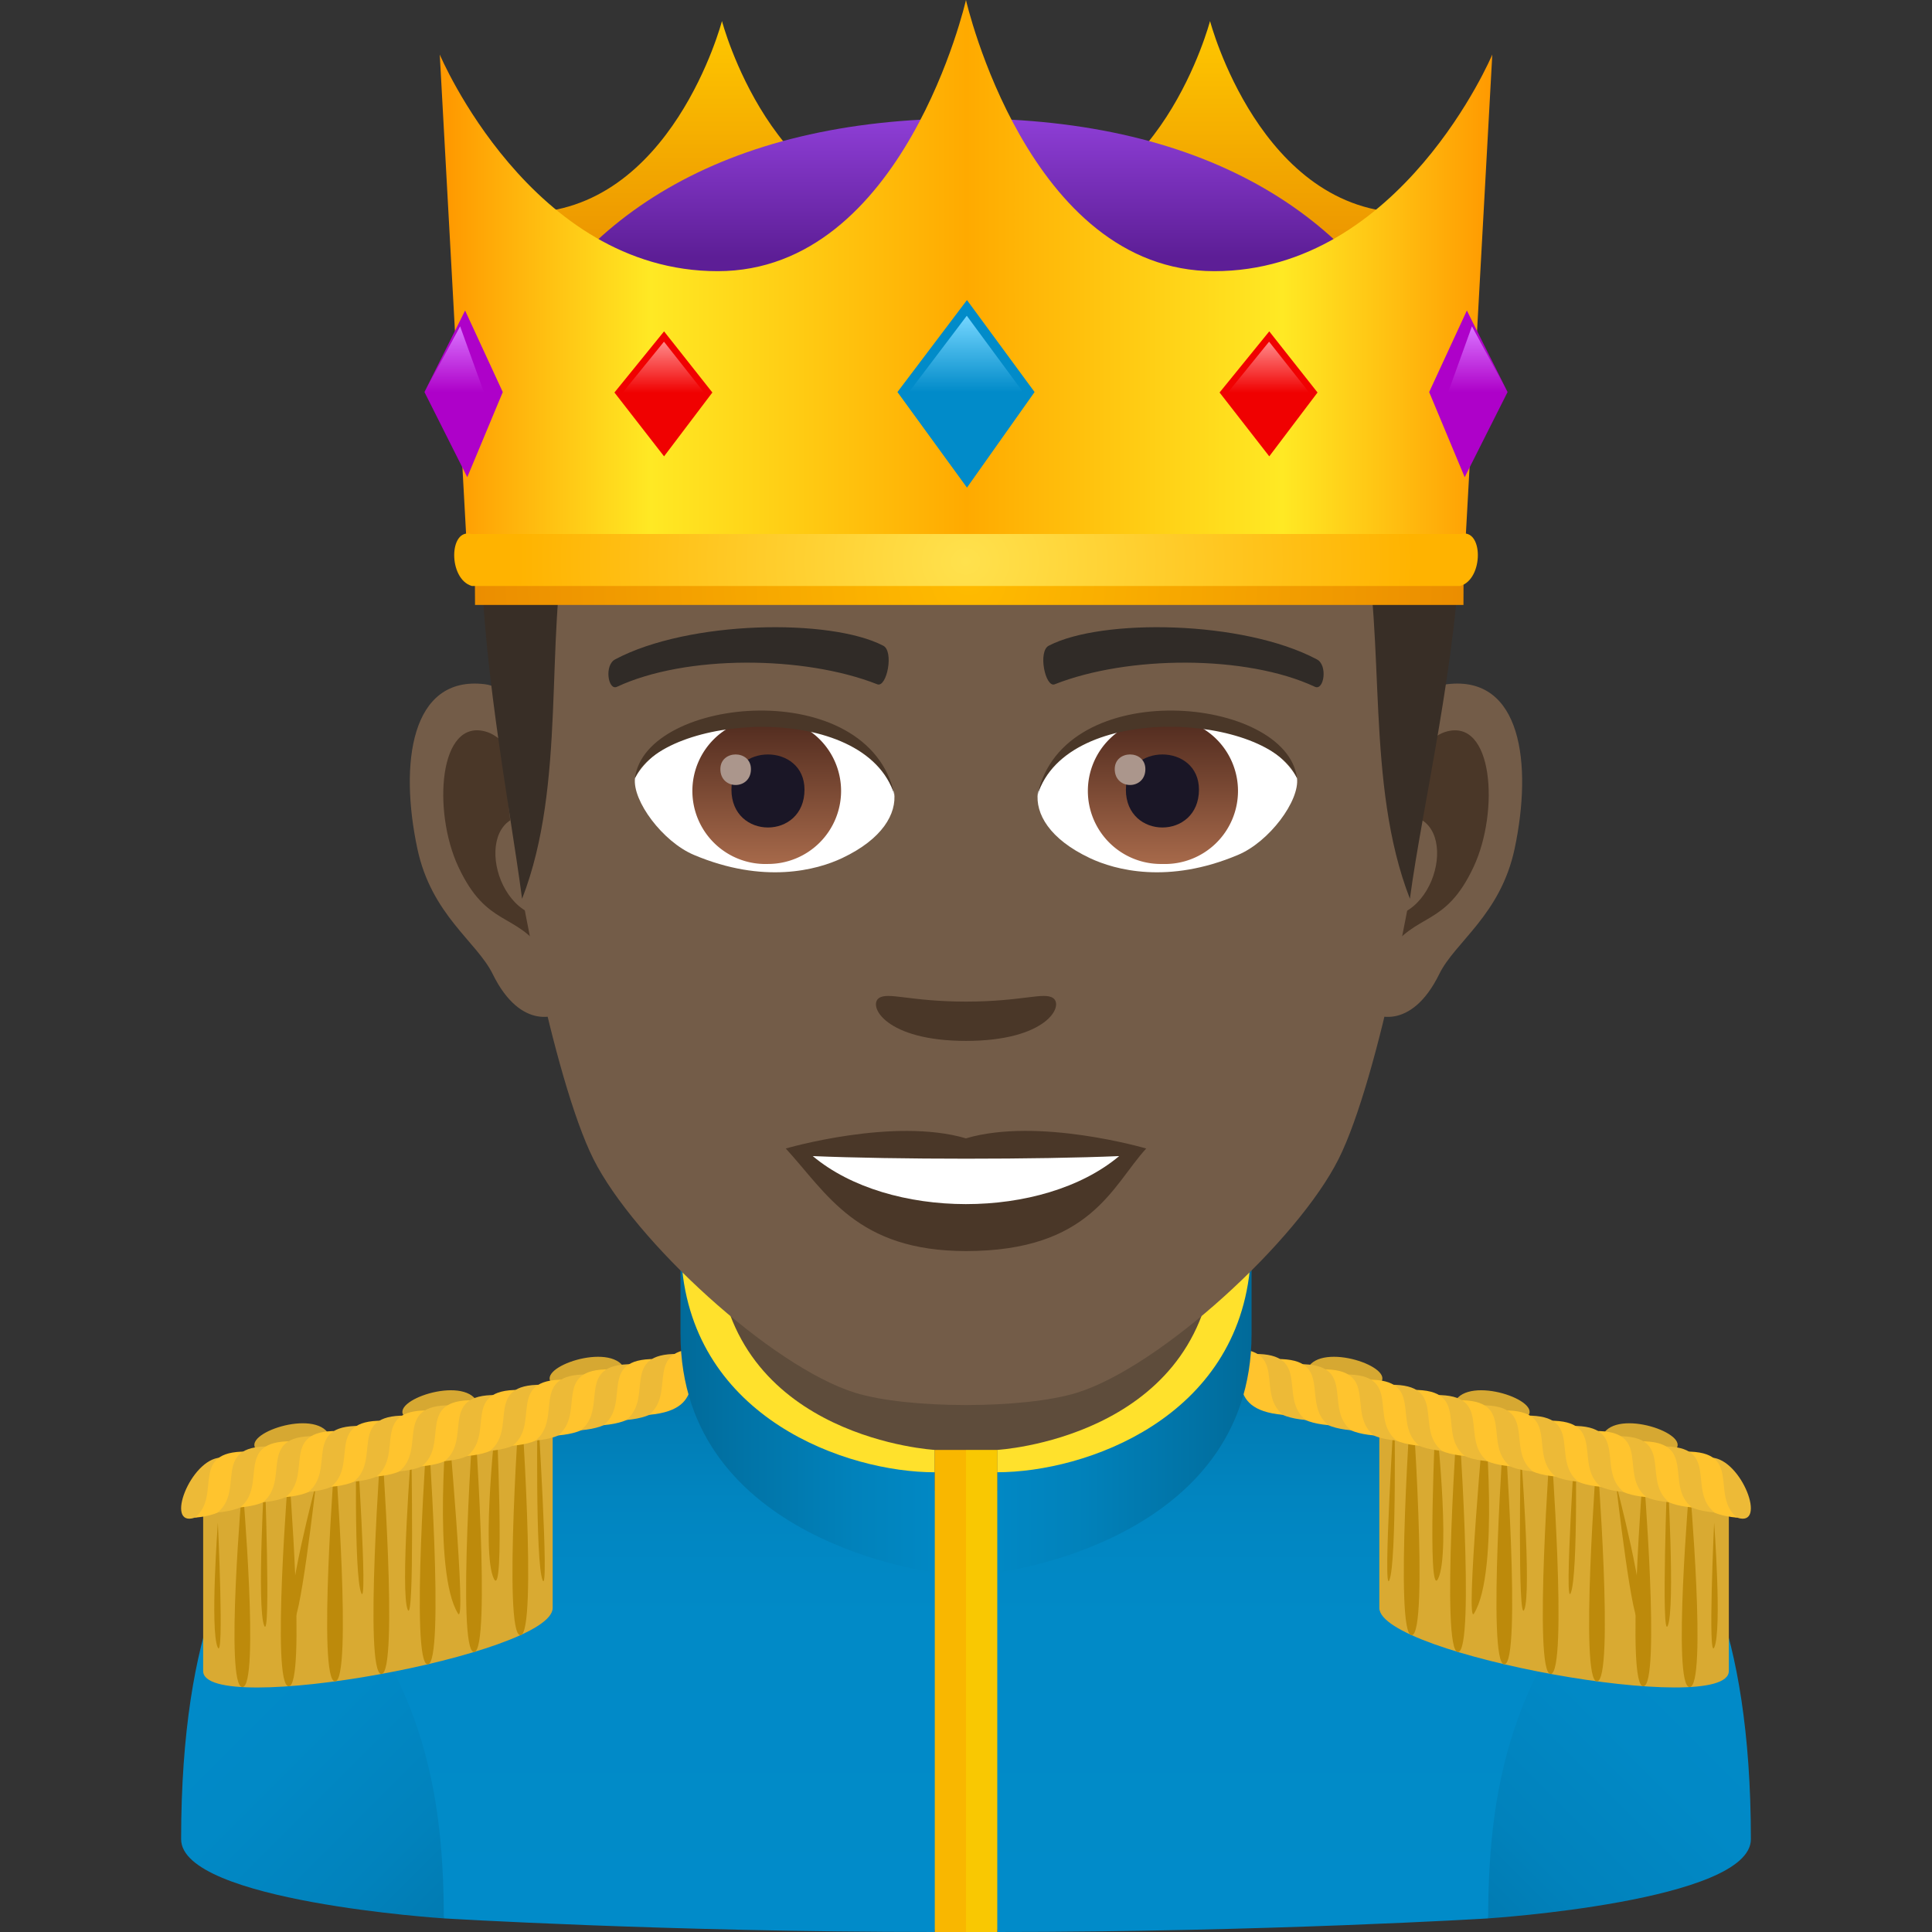 <svg xmlns="http://www.w3.org/2000/svg" xml:space="preserve" style="enable-background:new 0 0 64 64" viewBox="0 0 64 64"><rect x="0" y="0" width="64" height="64" fill="#333333" stroke="none"/><linearGradient id="a" x1="45.861" x2="57.109" y1="63.5" y2="52.252" gradientUnits="userSpaceOnUse"><stop offset="0" style="stop-color:#0174a8"/><stop offset=".04" style="stop-color:#0176ab"/><stop offset=".316" style="stop-color:#0182bc"/><stop offset=".62" style="stop-color:#0189c6"/><stop offset="1" style="stop-color:#018bc9"/></linearGradient><path d="M58 60.926c0-7.136-1.89-10.213-3.07-10.668-1.315-.507-8.428 2.703-8.428 2.703l2.795 10.588S58 62.986 58 60.926z" style="fill:url(#a)"/><linearGradient id="b" x1="6.891" x2="18.139" y1="52.252" y2="63.5" gradientUnits="userSpaceOnUse"><stop offset="0" style="stop-color:#018bc9"/><stop offset=".381" style="stop-color:#0189c6"/><stop offset=".684" style="stop-color:#0182bc"/><stop offset=".96" style="stop-color:#0176ab"/><stop offset="1" style="stop-color:#0174a8"/></linearGradient><path d="m14.702 63.55 2.795-10.59s-7.112-3.21-8.427-2.702C7.89 50.713 6 53.79 6 60.926c0 2.06 8.702 2.623 8.702 2.623z" style="fill:url(#b)"/><linearGradient id="c" x1="32" x2="32" y1="64" y2="45.261" gradientUnits="userSpaceOnUse"><stop offset="0" style="stop-color:#018bc9"/><stop offset=".562" style="stop-color:#018ac7"/><stop offset=".764" style="stop-color:#0185c0"/><stop offset=".908" style="stop-color:#017db5"/><stop offset="1" style="stop-color:#0174a8"/></linearGradient><path d="M49.297 63.55c.01-4.567.804-8.827 5.633-13.292L40.912 45.26l-17.824.024L9.07 50.258c4.83 4.465 5.624 8.725 5.632 13.291 0 0 7.393.451 16.264.451 0-.852 2.07-.852 2.07 0 8.908 0 16.261-.45 16.261-.45z" style="fill:url(#c)"/><path d="m6.73 49.24 11.578-2.859v6.884c0 1.551-11.578 3.64-11.578 2.09V49.24z" style="fill:#d9aa32"/><path d="M8.03 49.155s.583 6.731 0 6.731c-.591 0 0-6.731 0-6.731zm1.534-.483s.583 7.188 0 7.188c-.59 0 0-7.188 0-7.188zm-.797.05s.21 5.64-.013 5.135c-.255-.577.013-5.135.013-5.135zm-1.55 1.713s.216 4.639-.007 4.133c-.255-.577.007-4.133.007-4.133z" style="fill:#bd8a0b"/><path d="M10.467 49.155s-.569 5.028-.792 4.524c-.255-.577.792-4.524.792-4.524zm1.339-1.661s.386 5.786.163 5.282c-.255-.576-.163-5.282-.163-5.282zm1.82.526s.104 5.81-.119 5.306c-.255-.576.119-5.305.119-5.305zm1.199-1.217s.641 7.123.348 6.65c-.864-1.392-.348-6.65-.348-6.65zm1.618.09s.293 6.17-.084 5.402c-.43-.878.084-5.402.084-5.402zm1.365-.305s.392 6.268.169 5.763c-.255-.576-.17-5.763-.17-5.763zm-6.709 1.574s.583 7.536 0 7.536c-.59 0 0-7.536 0-7.536zm1.535-.512s.583 7.803 0 7.803c-.59 0 0-7.802 0-7.802zm1.534-.524s.584 8.008 0 8.008c-.59 0 0-8.008 0-8.008zm1.535-.491s.583 8.091 0 8.091c-.59 0 0-8.09 0-8.09zm1.535-.59s.583 8.123 0 8.123c-.59 0 0-8.123 0-8.123z" style="fill:#bd8a0b"/><path d="M6.453 50.275c-1.015.338-.145-1.95.857-1.99.676-.026 1.09 1.446-.857 1.99z" style="fill:#edba37"/><path d="M8.645 48.122c-.95-.477 1.444-1.41 2.148-.74.474.452-.412 1.727-2.148.74zm4.904-1.094c-.95-.475 1.444-1.41 2.148-.74.475.453-.412 1.728-2.148.74zm4.877-1.108c-.95-.477 1.444-1.411 2.147-.741.475.451-.412 1.728-2.147.74z" style="fill:#d6a832"/><path d="M6.453 50.275c.916-.732-.212-2.21 1.715-2.189-.633.579.342 2.007-1.715 2.189z" style="fill:#ffc42e"/><path d="M7.205 50.103c.917-.73-.212-2.21 1.715-2.188-.633.578.342 2.008-1.715 2.188z" style="fill:#edba37"/><path d="M7.957 49.934c.917-.732-.211-2.209 1.716-2.19-.633.578.342 2.008-1.716 2.19z" style="fill:#ffc42e"/><path d="M8.71 49.763c.916-.732-.212-2.21 1.715-2.188-.633.578.342 2.008-1.715 2.188z" style="fill:#edba37"/><path d="M9.462 49.594c.917-.732-.212-2.211 1.715-2.19-.633.578.342 2.008-1.715 2.19z" style="fill:#ffc42e"/><path d="M10.214 49.423c.917-.732-.212-2.21 1.715-2.188-.632.578.343 2.008-1.715 2.188z" style="fill:#edba37"/><path d="M10.966 49.252c.917-.73-.211-2.21 1.716-2.189-.633.58.342 2.009-1.716 2.189z" style="fill:#ffc42e"/><path d="M11.719 49.082c.917-.731-.212-2.209 1.715-2.188-.633.577.342 2.007-1.715 2.188z" style="fill:#edba37"/><path d="M12.471 48.911c.917-.73-.212-2.209 1.715-2.188-.633.579.342 2.008-1.715 2.188z" style="fill:#ffc42e"/><path d="M13.223 48.742c.917-.732-.211-2.209 1.716-2.19-.633.579.342 2.009-1.716 2.19z" style="fill:#edba37"/><path d="M13.976 48.57c.916-.73-.212-2.208 1.715-2.187-.633.578.342 2.008-1.715 2.188z" style="fill:#ffc42e"/><path d="M14.728 48.402c.917-.732-.212-2.211 1.715-2.19-.633.578.342 2.008-1.715 2.19z" style="fill:#edba37"/><path d="M15.48 48.23c.917-.731-.211-2.208 1.716-2.187-.633.578.342 2.008-1.716 2.188z" style="fill:#ffc42e"/><path d="M16.233 48.06c.916-.73-.212-2.21 1.715-2.188-.633.578.342 2.008-1.715 2.188z" style="fill:#edba37"/><path d="M16.985 47.89c.917-.73-.212-2.209 1.715-2.187-.633.576.342 2.006-1.715 2.188z" style="fill:#ffc42e"/><path d="M17.737 47.72c.917-.73-.211-2.21 1.716-2.189-.633.579.342 2.009-1.716 2.189z" style="fill:#edba37"/><path d="M18.49 47.55c.916-.731-.212-2.209 1.715-2.19-.633.579.342 2.009-1.715 2.19z" style="fill:#ffc42e"/><path d="M19.242 47.38c.917-.732-.212-2.21 1.715-2.189-.633.578.342 2.008-1.715 2.188z" style="fill:#edba37"/><path d="M19.994 47.21c.917-.732-.211-2.21 1.715-2.19-.633.578.343 2.008-1.715 2.19z" style="fill:#ffc42e"/><path d="M20.747 47.039c.916-.732-.212-2.21 1.715-2.188-.633.578.342 2.008-1.715 2.188z" style="fill:#edba37"/><path d="M21.499 46.868c.917-.73-.212-2.21 1.715-2.188-.633.578.342 2.008-1.715 2.188z" style="fill:#ffc42e"/><path d="m57.27 49.24-11.578-2.86v6.884c0 1.551 11.578 3.64 11.578 2.09V49.24z" style="fill:#d9aa32"/><path d="M55.97 49.155s-.583 6.731 0 6.731c.59 0 0-6.731 0-6.731zm-1.534-.483s-.583 7.188 0 7.188c.59 0 0-7.188 0-7.188zm.797.05s-.21 5.64.013 5.135c.255-.577-.013-5.135-.013-5.135zm1.55 1.713s-.215 4.639.007 4.133c.255-.577-.007-4.133-.007-4.133z" style="fill:#bd8a0b"/><path d="M53.533 49.155s.569 5.028.792 4.524c.254-.577-.792-4.524-.792-4.524zm-1.339-1.661s-.386 5.786-.163 5.282c.255-.576.163-5.282.163-5.282zm-1.82.526s-.104 5.81.118 5.306c.255-.576-.118-5.305-.118-5.305zm-1.199-1.217s-.641 7.123-.348 6.65c.864-1.392.348-6.65.348-6.65zm-1.618.09s-.293 6.17.083 5.402c.431-.878-.083-5.402-.083-5.402zm-1.365-.305s-.392 6.268-.17 5.763c.256-.576.17-5.763.17-5.763zm6.708 1.574s-.582 7.536 0 7.536c.591 0 0-7.536 0-7.536zm-1.534-.512s-.583 7.803 0 7.803c.59 0 0-7.802 0-7.802zm-1.535-.524s-.583 8.008 0 8.008c.59 0 0-8.008 0-8.008zm-1.534-.491s-.583 8.091 0 8.091c.59 0 0-8.09 0-8.09zm-1.535-.59s-.583 8.123 0 8.123c.59 0 0-8.123 0-8.123z" style="fill:#bd8a0b"/><path d="M57.547 50.275c1.015.338.145-1.95-.857-1.99-.676-.026-1.09 1.446.857 1.99z" style="fill:#edba37"/><path d="M55.355 48.122c.95-.477-1.444-1.41-2.148-.74-.474.452.412 1.727 2.148.74zm-4.904-1.094c.95-.475-1.444-1.41-2.148-.74-.474.453.412 1.728 2.148.74zm-4.877-1.108c.95-.477-1.444-1.411-2.148-.741-.474.451.412 1.728 2.148.74z" style="fill:#d6a832"/><path d="M57.547 50.275c-.917-.732.212-2.21-1.715-2.189.633.579-.342 2.007 1.715 2.189z" style="fill:#ffc42e"/><path d="M56.795 50.103c-.917-.73.212-2.21-1.715-2.188.633.578-.343 2.008 1.715 2.188z" style="fill:#edba37"/><path d="M56.043 49.934c-.917-.732.211-2.209-1.716-2.19.633.578-.342 2.008 1.716 2.19z" style="fill:#ffc42e"/><path d="M55.29 49.763c-.917-.732.212-2.21-1.715-2.188.633.578-.342 2.008 1.715 2.188z" style="fill:#edba37"/><path d="M54.538 49.594c-.917-.732.212-2.211-1.715-2.19.633.578-.343 2.008 1.715 2.19z" style="fill:#ffc42e"/><path d="M53.786 49.423c-.917-.732.211-2.21-1.715-2.188.632.578-.343 2.008 1.715 2.188z" style="fill:#edba37"/><path d="M53.033 49.252c-.916-.73.212-2.21-1.715-2.189.633.58-.342 2.009 1.715 2.189z" style="fill:#ffc42e"/><path d="M52.281 49.082c-.917-.731.212-2.209-1.715-2.188.633.577-.342 2.007 1.715 2.188z" style="fill:#edba37"/><path d="M51.529 48.911c-.917-.73.211-2.209-1.715-2.188.632.579-.343 2.008 1.715 2.188z" style="fill:#ffc42e"/><path d="M50.776 48.742c-.916-.732.212-2.209-1.715-2.19.633.579-.342 2.009 1.715 2.19z" style="fill:#edba37"/><path d="M50.024 48.57c-.917-.73.212-2.208-1.715-2.187.633.578-.342 2.008 1.715 2.188z" style="fill:#ffc42e"/><path d="M49.272 48.402c-.917-.732.211-2.211-1.715-2.19.633.578-.343 2.008 1.715 2.19z" style="fill:#edba37"/><path d="M48.52 48.23c-.917-.731.211-2.208-1.716-2.187.633.578-.342 2.008 1.716 2.188z" style="fill:#ffc42e"/><path d="M47.767 48.06c-.917-.73.212-2.21-1.715-2.188.633.578-.342 2.008 1.715 2.188z" style="fill:#edba37"/><path d="M47.015 47.89c-.917-.73.212-2.209-1.715-2.187.633.576-.343 2.006 1.715 2.188z" style="fill:#ffc42e"/><path d="M46.263 47.72c-.917-.73.211-2.21-1.715-2.189.632.579-.343 2.009 1.715 2.189z" style="fill:#edba37"/><path d="M45.51 47.55c-.917-.731.212-2.209-1.715-2.19.633.579-.342 2.009 1.715 2.19z" style="fill:#ffc42e"/><path d="M44.758 47.38c-.917-.732.212-2.21-1.715-2.189.633.578-.342 2.008 1.715 2.188z" style="fill:#edba37"/><path d="M44.006 47.21c-.917-.732.211-2.21-1.715-2.19.632.578-.343 2.008 1.715 2.19z" style="fill:#ffc42e"/><path d="M43.253 47.039c-.916-.732.212-2.21-1.715-2.188.633.578-.342 2.008 1.715 2.188z" style="fill:#edba37"/><path d="M42.501 46.868c-.917-.73.212-2.21-1.715-2.188.633.578-.342 2.008 1.715 2.188z" style="fill:#ffc42e"/><path d="M23.514 41.829v4.998l7.451 2.553h2.068s7.747-.937 7.767-7.551H23.514z" style="fill:#5e4c3b"/><linearGradient id="d" x1="22.542" x2="30.965" y1="46.959" y2="46.959" gradientUnits="userSpaceOnUse"><stop offset="0" style="stop-color:#016a99"/><stop offset=".174" style="stop-color:#0171a3"/><stop offset=".685" style="stop-color:#0182bb"/><stop offset="1" style="stop-color:#0188c4"/></linearGradient><path d="M23.71 41.829h-1.168v2.355c0 6.911 8.423 7.905 8.423 7.905V48.77s-7.293-.818-7.255-6.942z" style="fill:url(#d)"/><path d="M23.795 41.829h-1.217c.382 5.16 5.474 6.942 8.387 6.942v-.741s-6.59-.367-7.17-6.201z" style="fill:#ffe12c"/><linearGradient id="e" x1="33.033" x2="41.46" y1="46.959" y2="46.959" gradientUnits="userSpaceOnUse"><stop offset="0" style="stop-color:#0188c4"/><stop offset=".315" style="stop-color:#0182bb"/><stop offset=".826" style="stop-color:#0171a3"/><stop offset="1" style="stop-color:#016a99"/></linearGradient><path d="M40.29 41.829c.01 6.052-7.257 6.942-7.257 6.942v3.318s8.427-.994 8.427-7.905v-2.355h-1.17z" style="fill:url(#e)"/><path d="M40.207 41.829c-.58 5.834-7.174 6.201-7.174 6.201v.74c2.915 0 8.008-1.781 8.39-6.941h-1.216z" style="fill:#ffe12c"/><path d="M32 48.03h-1.034V64H32c1.12-6.327 0-15.97 0-15.97z" style="fill:#f9b700"/><path d="M32 48.03h1.036V64H32z" style="fill:#f9c802"/><path d="M47.942 22.665c-2.467.298-4.25 8.554-2.696 10.734.218.303 1.488.79 2.432-1.133.522-1.066 2.028-1.955 2.496-4.151.597-2.816.224-5.747-2.232-5.45zm-31.884 0c2.468.298 4.25 8.554 2.696 10.734-.218.303-1.488.79-2.433-1.133-.521-1.066-2.028-1.955-2.495-4.151-.6-2.816-.224-5.747 2.232-5.45z" style="fill:#735c48"/><path d="M47.876 24.246c-.644.203-1.347 1.185-1.728 2.813 2.25-.483 1.688 3.263-.269 3.332.02.377.044.764.091 1.172.941-1.366 1.9-.819 2.848-2.853.855-1.833.653-4.963-.942-4.464zm-30.024 2.809c-.383-1.627-1.084-2.606-1.728-2.81-1.592-.499-1.799 2.631-.943 4.464.948 2.034 1.907 1.486 2.85 2.853.046-.408.073-.796.087-1.173-1.935-.09-2.49-3.791-.266-3.334z" style="fill:#4a3728"/><path d="M31.999 6.788c-10.693 0-15.845 8.083-15.2 19.32.128 2.262 1.534 9.637 2.857 12.283 1.356 2.707 5.89 6.88 8.667 7.745 1.755.544 5.599.544 7.352 0 2.778-.865 7.314-5.038 8.669-7.745 1.328-2.646 2.729-10.02 2.855-12.283.649-11.237-4.503-19.32-15.2-19.32z" style="fill:#735c48"/><path d="M43.618 21.84c-2.445-1.295-7.124-1.358-8.869-.454-.375.173-.127 1.399.187 1.283 2.429-.96 6.349-.981 8.623.082.304.138.43-.73.06-.91zm-23.236 0c2.445-1.295 7.123-1.358 8.869-.454.373.173.127 1.399-.187 1.283-2.434-.96-6.349-.981-8.626.082-.3.138-.426-.73-.056-.91z" style="fill:#302b27"/><path d="M34.886 33.063c-.306-.212-1.021.116-2.886.116-1.862 0-2.58-.328-2.885-.116-.365.258.216 1.418 2.885 1.418 2.67 0 3.253-1.16 2.886-1.418z" style="fill:#4a3728"/><path d="M29.62 26.248c.09.709-.39 1.547-1.72 2.176-.844.4-2.604.87-4.913-.104-1.034-.436-2.043-1.793-1.952-2.545 1.252-2.36 7.413-2.704 8.585.473z" style="fill:#fff"/><linearGradient id="f" x1="-1210.288" x2="-1210.288" y1="172.412" y2="171.676" gradientTransform="translate(7977.155 -1104.145) scale(6.57)" gradientUnits="userSpaceOnUse"><stop offset="0" style="stop-color:#a6694a"/><stop offset="1" style="stop-color:#4f2a1e"/></linearGradient><path d="M25.44 23.783a2.42 2.42 0 0 1 2.422 2.417 2.42 2.42 0 0 1-2.421 2.42 2.42 2.42 0 1 1 0-4.837z" style="fill:url(#f)"/><path d="M24.23 26.157c0 1.673 2.42 1.673 2.42 0 0-1.553-2.42-1.553-2.42 0z" style="fill:#1a1626"/><path d="M23.863 25.478c0 .701 1.013.701 1.013 0 0-.648-1.013-.648-1.013 0z" style="fill:#ab968c"/><path d="M29.632 26.34c-.983-3.153-7.686-2.687-8.597-.566.337-2.716 7.76-3.435 8.597.567z" style="fill:#4a3728"/><path d="M34.38 26.248c-.09.709.388 1.547 1.72 2.176.844.4 2.602.87 4.91-.104 1.038-.436 2.046-1.793 1.955-2.545-1.252-2.36-7.415-2.704-8.585.473z" style="fill:#fff"/><linearGradient id="g" x1="-1210.998" x2="-1210.998" y1="172.412" y2="171.676" gradientTransform="translate(7994.886 -1104.145) scale(6.57)" gradientUnits="userSpaceOnUse"><stop offset="0" style="stop-color:#a6694a"/><stop offset="1" style="stop-color:#4f2a1e"/></linearGradient><path d="M38.505 23.783a2.42 2.42 0 1 1 0 4.837 2.419 2.419 0 1 1 0-4.837z" style="fill:url(#g)"/><path d="M37.296 26.157c0 1.673 2.421 1.673 2.421 0 0-1.553-2.42-1.553-2.42 0z" style="fill:#1a1626"/><path d="M36.927 25.478c0 .701 1.015.701 1.015 0 0-.648-1.015-.648-1.015 0z" style="fill:#ab968c"/><path d="M34.368 26.34c.981-3.151 7.68-2.7 8.596-.566-.34-2.716-7.759-3.435-8.596.567z" style="fill:#4a3728"/><path d="M45.135 17.56c.787 3.652.085 8.4 1.57 12.212.405-3.052 1.603-8.023 1.687-12.212h-3.258zm-29.195 0c-.063 3.946.92 8.943 1.355 12.213 1.484-3.813.739-8.56 1.497-12.213H15.94z" style="fill:#382e26"/><path d="M32 37.71c-2.404-.709-5.97.336-5.97.336 1.358 1.477 2.35 3.397 5.97 3.397 4.145 0 4.85-2.18 5.97-3.397 0 0-3.567-1.048-5.97-.337z" style="fill:#4a3728"/><path d="M26.924 38.297c2.522 2.115 7.615 2.127 10.15 0-2.685.115-7.444.115-10.15 0z" style="fill:#fff"/><linearGradient id="h" x1="40.084" x2="40.084" y1="9.732" y2=".697" gradientUnits="userSpaceOnUse"><stop offset="0" style="stop-color:#e88b00"/><stop offset="1" style="stop-color:#ffc800"/></linearGradient><path d="M40.084.697c0-.002-1.664 6.354-6.568 6.354 4.731 3.574 8.406 3.574 13.137 0C41.75 7.05 40.084.695 40.084.697z" style="fill:url(#h)"/><linearGradient id="i" x1="23.917" x2="23.917" y1="9.732" y2=".697" gradientUnits="userSpaceOnUse"><stop offset="0" style="stop-color:#e88b00"/><stop offset="1" style="stop-color:#ffc800"/></linearGradient><path d="M23.916.697c0-.002-1.664 6.354-6.568 6.354 4.73 3.574 8.406 3.574 13.138 0-4.905-.001-6.57-6.356-6.57-6.354z" style="fill:url(#i)"/><linearGradient id="j" x1="32.001" x2="32.001" y1="53.512" y2="62.075" gradientTransform="matrix(1 0 0 -1 0 66)" gradientUnits="userSpaceOnUse"><stop offset=".462" style="stop-color:#5d1e96"/><stop offset="1" style="stop-color:#8e3ed6"/></linearGradient><path d="M47.35 12.488C45.192 7.252 40.052 3.925 32 3.925c-8.048 0-13.192 3.327-15.348 8.563H47.35z" style="fill:url(#j)"/><linearGradient id="k" x1="33.569" x2="71.774" y1="-106.504" y2="-106.504" gradientTransform="matrix(.913 0 0 -.947 -16.067 -91.85)" gradientUnits="userSpaceOnUse"><stop offset=".006" style="stop-color:#f90"/><stop offset=".2" style="stop-color:#ffe924"/><stop offset=".5" style="stop-color:#fa0"/><stop offset=".8" style="stop-color:#ffe924"/><stop offset="1" style="stop-color:#f90"/></linearGradient><path d="m48.541 18.02.893-16.212s-3.023 7.175-9.209 7.175C34.043 8.983 31.999 0 31.999 0s-2.042 8.983-8.226 8.983c-6.185 0-9.205-7.175-9.205-7.175l.89 16.212h33.083z" style="fill:url(#k)"/><path d="m32.032 9.94-2.303 3.047 2.303 3.166 2.24-3.166z" style="fill:#018bc9"/><linearGradient id="l" x1="-202" x2="-202" y1="78.005" y2="80.54" gradientTransform="matrix(1 0 0 -1 234 91)" gradientUnits="userSpaceOnUse"><stop offset="0" style="stop-color:#75d6ff;stop-opacity:0"/><stop offset="1" style="stop-color:#75d6ff"/></linearGradient><path d="m32.026 10.46-1.92 2.535h3.788z" style="fill:url(#l)"/><path d="m21.998 10.977-1.644 2.025 1.644 2.115 1.6-2.115z" style="fill:#f00101"/><linearGradient id="m" x1="-212.024" x2="-212.024" y1="77.989" y2="79.681" gradientTransform="matrix(1 0 0 -1 234 91)" gradientUnits="userSpaceOnUse"><stop offset="0" style="stop-color:#ff8a8a;stop-opacity:0"/><stop offset="1" style="stop-color:#ff8a8a"/></linearGradient><path d="m21.995 11.319-1.373 1.692h2.708z" style="fill:url(#m)"/><path d="M42.046 10.977 40.4 13.002l1.646 2.115 1.599-2.115z" style="fill:#f00101"/><linearGradient id="n" x1="-191.978" x2="-191.978" y1="77.989" y2="79.681" gradientTransform="matrix(1 0 0 -1 234 91)" gradientUnits="userSpaceOnUse"><stop offset="0" style="stop-color:#ff8a8a;stop-opacity:0"/><stop offset="1" style="stop-color:#ff8a8a"/></linearGradient><path d="m42.04 11.319-1.372 1.692h2.708z" style="fill:url(#n)"/><path d="m48.592 10.286-1.249 2.702 1.177 2.82 1.42-2.82z" style="fill:#ae01c9"/><linearGradient id="o" x1="-185.045" x2="-185.045" y1="78.001" y2="80.19" gradientTransform="matrix(1 0 0 -1 234 91)" gradientUnits="userSpaceOnUse"><stop offset="0" style="stop-color:#da75ff;stop-opacity:0"/><stop offset="1" style="stop-color:#da75ff"/></linearGradient><path d="M48.76 10.81 47.97 13l1.97-.011z" style="fill:url(#o)"/><path d="m15.407 10.286 1.248 2.702-1.176 2.82-1.418-2.82z" style="fill:#ae01c9"/><linearGradient id="p" x1="-573.691" x2="-573.691" y1="78.001" y2="80.19" gradientTransform="rotate(180 -279.322 45.5)" gradientUnits="userSpaceOnUse"><stop offset="0" style="stop-color:#da75ff;stop-opacity:0"/><stop offset="1" style="stop-color:#da75ff"/></linearGradient><path d="m15.242 10.81.79 2.189-1.971-.011z" style="fill:url(#p)"/><radialGradient id="q" cx="44.616" cy="46.69" r="16.454" gradientTransform="matrix(1.008 0 0 -1 -12.88 65.87)" gradientUnits="userSpaceOnUse"><stop offset="0" style="stop-color:#fb0"/><stop offset="1" style="stop-color:#eb8d00"/></radialGradient><path d="M48.479 20.04H15.736l-.009-1.72h32.758z" style="fill:url(#q)"/><radialGradient id="r" cx="66.169" cy="-193.406" r="18.631" gradientTransform="matrix(.92 0 0 -.83 -28.888 -141.928)" gradientUnits="userSpaceOnUse"><stop offset="0" style="stop-color:#ffe14d"/><stop offset=".867" style="stop-color:#ffb300"/></radialGradient><path d="M48.372 19.411H15.63c-.787-.227-.767-1.933-.009-1.721H48.38c.76-.212.778 1.492-.007 1.721z" style="fill:url(#r)"/></svg>